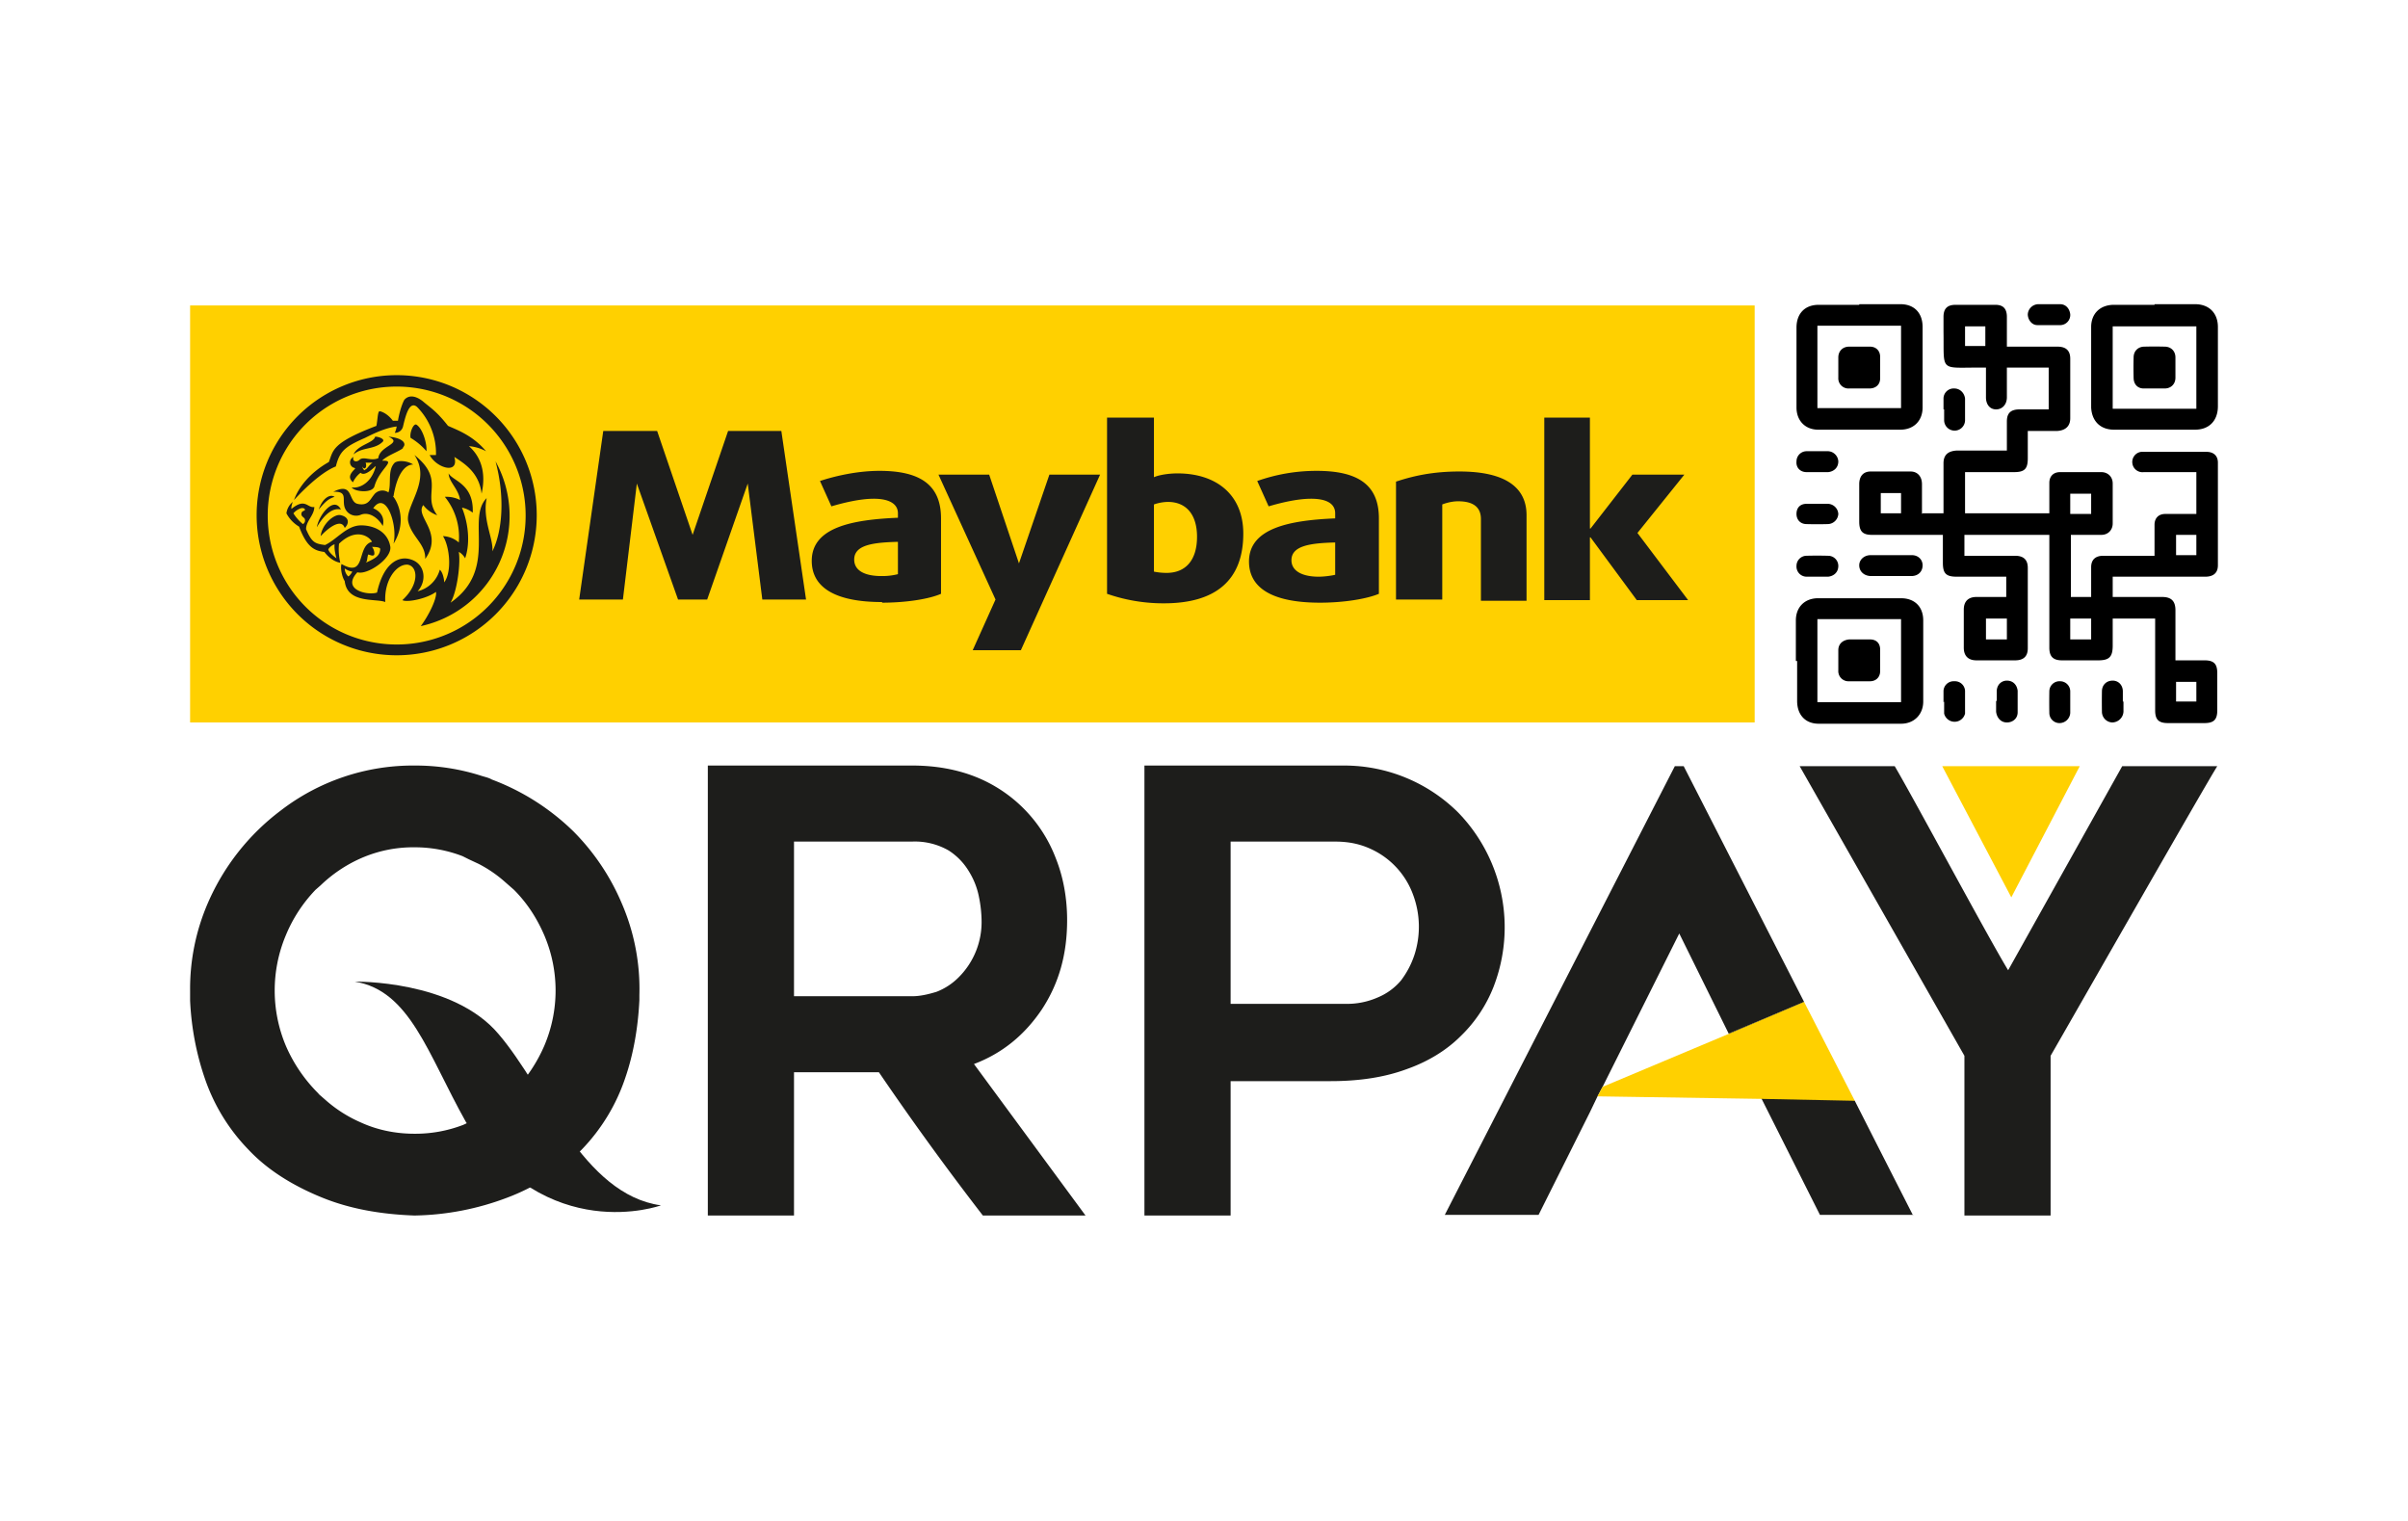 <svg xmlns="http://www.w3.org/2000/svg" width="38" height="24" fill="none" aria-labelledby="pi-maybankqrpay" role="img" viewBox="0 0 38 24"><title id="pi-maybankqrpay">Maybank QR Pay</title><path fill="#fff" d="M0 0h38v24H0z"/><path fill="#000" d="M31.01 5.46h.32v-.31h-.32zm3.33 3.3h.32v-.32h-.32zm-1.34 1h-.33v.33H33zm1.66 1h-.32v.31h.32v-.32Zm-3.32-.67h.33v-.33h-.33zM33 7.79h-.33v.32H33v-.33Zm-3.32.31H30v-.32h-.32zm.66 0h.33v-.79c0-.13.07-.19.2-.2h.8v-.46c0-.13.06-.19.2-.19h.46V5.8h-.66v.47c0 .11-.07.19-.17.19s-.16-.08-.16-.19V5.8h-.1c-.64 0-.56.07-.57-.57V5c0-.13.06-.19.19-.19h.63c.12 0 .18.06.18.19v.47h.8c.13 0 .2.06.2.19v.94c0 .12-.07.19-.2.2H32v.43c0 .17-.05.22-.22.22h-.77v.65h1.33v-.48c0-.1.06-.17.17-.17h.65c.1 0 .18.07.18.18v.63c0 .1-.07.18-.18.18h-.48v.98H33v-.47c0-.12.07-.18.19-.18H34v-.49c0-.1.06-.17.17-.17h.49v-.66h-.83a.16.16 0 0 1-.04-.32h1.03c.11 0 .18.06.18.17v1.62c0 .12-.07.18-.2.18h-1.46v.32h.78c.15 0 .21.07.21.21v.79h.46c.15 0 .2.06.2.2v.59c0 .14-.05.2-.2.2h-.58c-.15 0-.2-.06-.2-.2V9.76h-.67v.43c0 .18-.06.23-.23.23h-.57c-.14 0-.2-.06-.2-.2V8.44H31v.33h.8c.13 0 .2.06.2.19v1.27c0 .13-.07.19-.2.19h-.61c-.13 0-.2-.07-.2-.2v-.6c0-.13.07-.2.2-.2h.47V9.1h-.78c-.17 0-.22-.05-.22-.22v-.44h-1.12c-.15 0-.2-.06-.2-.21v-.59c0-.12.06-.2.18-.2h.63c.11 0 .18.08.18.2v.47ZM30 9.77h-1.32v1.31H30v-1.3Zm-1.66.66v-.64c0-.21.14-.35.35-.35H30c.21 0 .35.13.35.35v1.28c0 .2-.14.35-.35.35h-1.3c-.21 0-.34-.14-.34-.36v-.63Z"/><path fill="#000" d="M34.66 5.15h-1.32v1.3h1.32zM34 4.8h.64c.22 0 .36.14.36.36v1.25c0 .23-.14.37-.36.37h-1.28c-.22 0-.35-.14-.36-.35V5.16c0-.21.14-.35.36-.35H34Zm-5.32 1.64H30v-1.3h-1.32zm.66-1.64h.65c.22 0 .35.14.35.36v1.27c0 .21-.14.35-.35.35h-1.3c-.2 0-.34-.14-.34-.35V5.17c0-.22.13-.36.35-.36h.64Zm.5 4.29h-.31c-.11 0-.19-.07-.19-.17 0-.09.08-.16.18-.16h.65c.1 0 .17.07.17.16 0 .1-.07.17-.18.17zm1.67 1.97v-.15c0-.1.07-.17.16-.17.1 0 .16.07.17.16v.34c0 .1-.08.16-.17.16-.1 0-.16-.08-.17-.17v-.17Zm2 .01v.16a.18.18 0 0 1-.18.17.17.17 0 0 1-.16-.17 9 9 0 0 1 0-.32c0-.1.07-.17.17-.17.09 0 .16.07.16.17v.16ZM32.34 4.8h.17c.09 0 .15.07.16.16a.16.16 0 0 1-.15.17h-.37c-.09 0-.15-.09-.15-.17a.17.17 0 0 1 .17-.16zm-3.66 4.3h-.17a.16.16 0 0 1-.16-.17.16.16 0 0 1 .15-.16 6 6 0 0 1 .35 0 .16.16 0 0 1 .16.16c0 .1-.07.16-.16.17zm0-1.15h.16a.17.17 0 0 1 .17.16.17.17 0 0 1-.17.16 6 6 0 0 1-.33 0c-.1 0-.16-.07-.16-.16 0-.1.06-.16.16-.16zm0-.5h-.17c-.1 0-.17-.07-.16-.17a.16.16 0 0 1 .16-.16h.34a.17.17 0 0 1 .16.16c0 .1-.07.16-.16.17zm3.99 3.63v.17a.17.17 0 0 1-.17.16.16.16 0 0 1-.16-.16 9 9 0 0 1 0-.34.16.16 0 0 1 .17-.16.16.16 0 0 1 .16.16zm-2 0v-.18a.16.16 0 0 1 .17-.15.16.16 0 0 1 .17.15v.36a.17.17 0 0 1-.33 0v-.19Zm0-4.62v-.17a.16.16 0 0 1 .17-.16c.09 0 .16.07.17.16v.34a.16.16 0 0 1-.33 0v-.17Zm-1.33 3.63h.17c.1 0 .16.06.16.16v.34c0 .1-.07.16-.16.16h-.33a.16.16 0 0 1-.17-.17v-.32c0-.1.07-.16.17-.17z"/><path fill="#000" d="M34 6.13h-.17c-.1 0-.16-.07-.16-.17a6 6 0 0 1 0-.32c0-.1.07-.17.17-.17a6 6 0 0 1 .32 0c.1 0 .17.07.17.17v.32c0 .1-.07.17-.17.17zm-4.66 0h-.16a.16.16 0 0 1-.17-.17v-.32c0-.1.07-.17.17-.17h.33c.1 0 .16.07.16.16v.34c0 .1-.07.16-.17.16z"/><path fill="#FFD000" d="M3 4.82v6.58h24.69V4.82z"/><path fill="#1D1D1B" d="M18.43 7.92a.7.7 0 0 0-.22.04v1.06a1 1 0 0 0 .2.02c.3 0 .48-.2.48-.57 0-.35-.17-.55-.46-.55m-.06 1.6a2.7 2.7 0 0 1-.9-.15V6.59h.74v.94c.09-.04.25-.06.37-.06.62 0 1.04.34 1.04.95 0 .74-.44 1.1-1.25 1.1m2.7-.96c-.39.01-.69.05-.69.28 0 .17.17.26.43.26.1 0 .22-.02.26-.03zm-.24.95c-.75 0-1.12-.23-1.12-.65 0-.53.65-.65 1.36-.68V8.1c0-.15-.13-.23-.38-.23-.23 0-.5.07-.67.12l-.18-.4a2.8 2.8 0 0 1 .94-.16c.65 0 .98.22.98.75v1.19c-.19.08-.55.14-.93.14m2.54-.04V8.19c0-.17-.1-.28-.36-.28-.13 0-.25.05-.25.05v1.5h-.73V7.6c.27-.09.58-.16 1-.16.74 0 1.06.26 1.06.69v1.35h-.72Zm2.46 0-.73-.99h-.01v.99h-.72V6.59h.72v1.75h.01l.66-.85h.82l-.74.92.8 1.06zm-9.72.79h-.76l.36-.8-.9-1.97h.8l.47 1.4.48-1.4h.8zM12.33 6.8h-.84l-.56 1.64-.56-1.64h-.85l-.38 2.66h.69l.22-1.83.65 1.83h.46l.64-1.83.23 1.83h.69zm1.84 1.75c-.4.01-.69.05-.69.28 0 .17.16.26.43.26a1 1 0 0 0 .26-.03zm-.25.95c-.74 0-1.11-.23-1.11-.65 0-.53.64-.65 1.36-.68V8.1c0-.15-.14-.23-.38-.23-.23 0-.5.07-.67.12l-.18-.4c.21-.07.57-.16.94-.16.64 0 .97.22.97.75v1.19c-.18.08-.54.14-.93.14Zm-7.66.67a2.03 2.03 0 1 1 0-4.07 2.03 2.03 0 0 1 0 4.07m0-4.25a2.21 2.21 0 0 0 0 4.42 2.21 2.21 0 0 0 0-4.42"/><path fill="#1D1D1B" d="M5.38 8.04c-.16-.04-.3.14-.38.28.03-.19.27-.5.38-.28m-.35 0c.06-.18.18-.25.25-.2-.1.03-.16.09-.25.2m.4.3c.09-.08.08-.18-.05-.21-.1-.03-.3.14-.32.33.09-.1.32-.3.38-.13Zm1.28.48c.01-.24-.22-.35-.27-.6-.04-.25.37-.64.1-1.04.5.4.11.62.36.95a.46.46 0 0 1-.22-.16c-.14.18.33.43.03.85m-.79-1.93c.06 0 .16.04.12.08-.13.13-.32.08-.46.2.06-.15.32-.18.34-.28"/><path fill="#1D1D1B" d="M5.76 7.42c-.02 0-.04-.03-.04-.06.02.06.08.03.05-.06a1 1 0 0 0 .11 0c-.06.04-.09.11-.12.11Zm.6-.36c.06-.06 0-.15-.23-.17.24.11-.14.14-.16.34-.12.05-.22-.03-.29.02-.06.06-.13.02-.1-.04-.08.04-.07.14 0 .17.02 0 .03.02.02.02-.08.08-.11.14-.03.21a.4.4 0 0 1 .12-.15c.04.04.12.01.23-.1h.01c-.08.3-.3.35-.38.33.04.07.33.1.36-.02.08-.28.36-.41.12-.4.07-.08.28-.15.33-.2Zm.12-.15a1 1 0 0 1 .25.21c.01-.12-.06-.36-.16-.42-.05-.02-.11.14-.09.21"/><path fill="#1D1D1B" d="M4.64 7.89c.07-.2.25-.43.55-.6.07-.18.04-.3.75-.57.02-.1.02-.23.05-.23s.13.04.21.15a1 1 0 0 1 .08 0c.01-.07.05-.24.1-.33.06-.07.16-.08.29.02.13.11.22.16.4.39.16.07.4.16.6.4a.7.7 0 0 0-.27-.08c.17.15.28.39.2.75-.04-.34-.28-.48-.43-.58.08.28-.28.18-.39-.03h.1a1.04 1.04 0 0 0-.3-.76c-.12-.1-.18.14-.22.31a.13.13 0 0 1-.13.1.4.4 0 0 0 .03-.1c-.18.02-.38.12-.5.18-.32.14-.4.21-.46.45-.25.1-.54.4-.66.53"/><path fill="#1D1D1B" d="M6.2 7.83c.04.04.25.36.01.75.07-.3-.12-.85-.32-.56.14.06.18.17.15.28-.06-.11-.2-.23-.34-.18a.19.19 0 0 1-.24-.07c-.09-.14.06-.3-.2-.29.32-.16.23.15.38.19.17.04.2-.07.26-.14.04-.06.14-.1.23-.04.05-.14-.02-.35.1-.47.06-.04.2-.03.29.03-.12 0-.25.13-.31.5Z"/><path fill="#1D1D1B" d="M5.5 9.1a.18.18 0 0 1-.06-.13c.05.04.12.05.12.05s-.03.06-.07.08Zm.3-.35c.04 0 .07.03.1.01.02-.02 0-.1-.03-.13.03 0 .14 0 .13.04-.01.1-.07.14-.23.21.03-.02.02-.07.04-.13Zm-.62-.08c.02-.04.08-.08.1-.08-.01.09.03.22.03.22s-.13-.09-.13-.15Zm-.4-.4a.7.7 0 0 1-.15-.17.26.26 0 0 1 .12-.08c.04-.01.07.01.06.03 0 .01-.04.01-.05.04-.02.06.04.07.05.1 0 0 .02.05-.03.08m3.04-.99c.15.56.11 1.1-.05 1.42.02-.2-.16-.5-.09-.84-.33.33.19 1.12-.57 1.65.11-.19.16-.64.13-.8.03.01.08.06.1.1.07-.2.07-.5-.05-.8a.4.4 0 0 1 .17.08c.02-.46-.32-.5-.38-.62 0 .13.16.25.18.42a.47.47 0 0 0-.24-.05 1 1 0 0 1 .22.72.4.4 0 0 0-.25-.1c.1.15.15.55.02.73 0-.04-.02-.16-.07-.2a.48.48 0 0 1-.35.34c.15-.16.12-.43-.1-.5-.2-.07-.44.06-.54.52-.14.05-.57-.04-.31-.32.15.05.54-.21.52-.4-.04-.25-.27-.34-.46-.34-.23 0-.38.22-.57.31-.16-.02-.21-.04-.3-.25 0-.13.13-.22.13-.35-.11.02-.14-.15-.36.03-.01-.03.02-.11.02-.11a.28.28 0 0 0-.1.18.53.53 0 0 0 .2.21c.13.35.26.38.4.4.02.03.12.15.25.17a.9.9 0 0 1-.02-.3c.28-.27.49-.1.52-.03-.25.06-.08.58-.48.35-.02.05 0 .19.05.27.04.36.5.27.64.33-.02-.35.18-.6.35-.59.16.02.2.3-.08.56.07.04.38-.02.53-.13.02.09-.1.35-.24.54a1.78 1.78 0 0 0 1.18-2.6"/><path fill="#FFD000" d="m31.74 14.16-1.09-2.07h2.17z"/><path fill="#1D1D1B" d="m33.49 12.09-1.8 3.22c-.3-.49-1.5-2.73-1.79-3.22h-1.5l2.6 4.57v2.52h1.36v-2.52c.18-.31 2.44-4.27 2.63-4.57zm-11.17 2.98c-.05.15-.12.28-.21.4a.96.96 0 0 1-.37.27 1.2 1.2 0 0 1-.52.1h-1.8v-2.56h1.65c.22 0 .4.04.57.12a1.27 1.27 0 0 1 .66.72 1.44 1.44 0 0 1 .02.95m1.22-1.45a2.6 2.6 0 0 0-.53-.8 2.55 2.55 0 0 0-1.79-.74h-3.16v7.1h1.36v-2.12H21c.45 0 .85-.06 1.2-.19.34-.12.63-.3.85-.52a2.2 2.2 0 0 0 .52-.78 2.6 2.6 0 0 0-.03-1.95m4.93 2.19-1.19.5-.78-1.58-1.21 2.42-.08.15-.12.25-.81 1.62H22.8l3.63-7.08h.14z"/><path fill="#1D1D1B" d="M30.19 19.17h-1.47l-.92-1.83-.26-.51-.26-.52 1.19-.5-.3.87 1.1.69.36.71.56 1.1Zm-17.66-3.45h1.87c.12 0 .25-.03.38-.07a1 1 0 0 0 .35-.23 1.23 1.23 0 0 0 .36-.9 2 2 0 0 0-.04-.36 1.2 1.2 0 0 0-.16-.41 1 1 0 0 0-.32-.33 1.07 1.07 0 0 0-.58-.14h-1.86zm0 3.46h-1.36v-7.1h3.23c.36 0 .7.06 1 .18a2.24 2.24 0 0 1 1.26 1.28c.12.3.18.63.18.98 0 .54-.13 1-.4 1.41-.27.4-.62.69-1.07.86l1.76 2.39h-1.62a47 47 0 0 1-1.64-2.26h-1.34zM8.59 16.5a2.4 2.4 0 0 1-.48.72l-.04.03-.04.04-.08.07a3 3 0 0 1-.26.2l-.14.07-.07.04-.07.03a1 1 0 0 1-.1.05 2.1 2.1 0 0 1-.77.14c-.3 0-.59-.06-.85-.18a2.1 2.1 0 0 1-.55-.35l-.08-.07a.2.2 0 0 1-.04-.04 2.4 2.4 0 0 1-.51-.75 2.25 2.25 0 0 1 0-1.74 2.3 2.3 0 0 1 .47-.72l.08-.07a2.2 2.2 0 0 1 .62-.42 2.05 2.05 0 0 1 .86-.18 2.1 2.1 0 0 1 .76.14l.1.05.15.07a2 2 0 0 1 .4.27l.08.07.08.07q.3.3.48.72a2.22 2.22 0 0 1 0 1.74m1.22-2.25a3.6 3.6 0 0 0-.76-1.13 3.7 3.7 0 0 0-1.29-.82c-.05-.03-.11-.04-.17-.06a3.4 3.4 0 0 0-1.04-.16 3.42 3.42 0 0 0-2.12.71 3.63 3.63 0 0 0-1.15 1.46A3.4 3.4 0 0 0 3 15.63v.16c.02.43.1.84.23 1.22a3 3 0 0 0 .69 1.13c.3.32.7.57 1.17.76.42.17.9.26 1.44.28h.03A4.3 4.3 0 0 0 8 18.9a3.3 3.3 0 0 0 1.18-.76A3 3 0 0 0 9.87 17c.13-.38.2-.8.22-1.22v-.08a3.4 3.4 0 0 0-.28-1.45"/><path fill="#1D1D1B" d="M5.6 15.49s1.55-.03 2.27.83c.73.85 1.33 2.53 2.56 2.7 0 0-1.8.66-3.08-1.32-.6-1.07-.88-2.07-1.75-2.21"/><path fill="#FFD000" d="m29.27 17.37-1.47-.03-2.59-.04.08-.15 2-.84 1.18-.5.4.78z"/></svg>